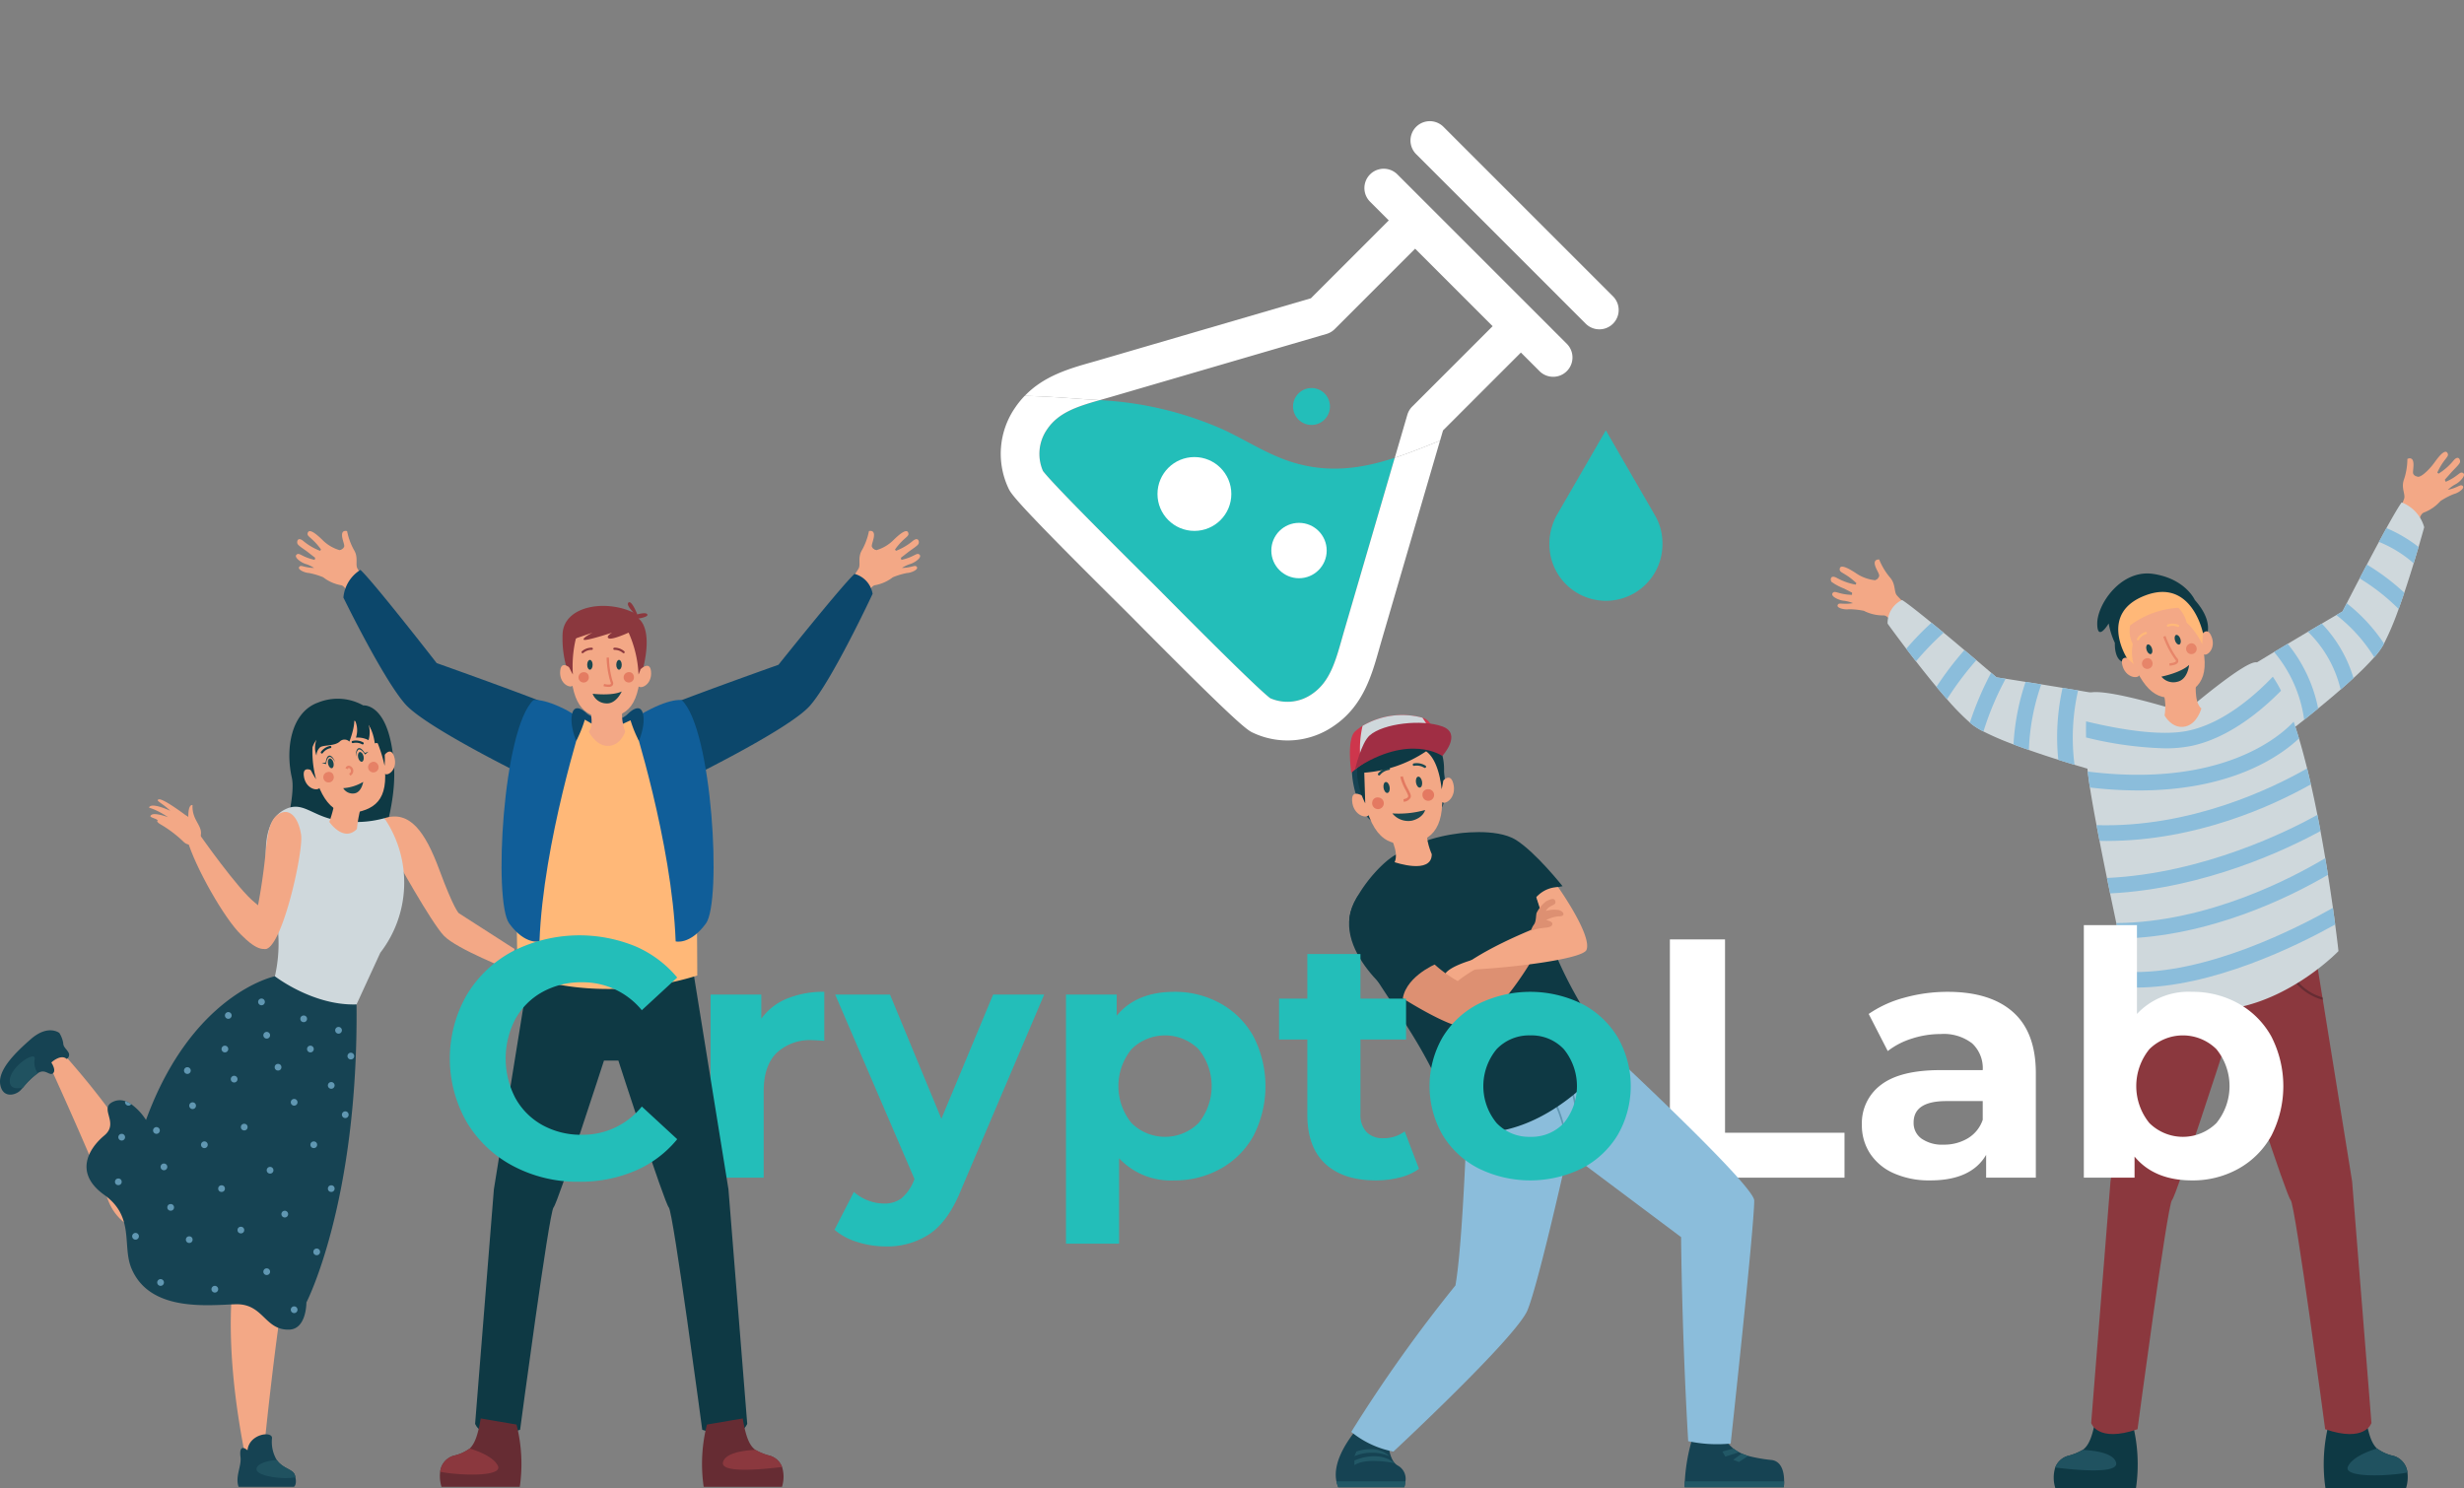 <svg xmlns="http://www.w3.org/2000/svg" width="361.901" height="218.588" viewBox="0 0 361.901 218.588">
    <rect x="0" y="0" width="361.901" height="218.588" fill="#808080" stroke="none"/>
    <defs>
        <style>
            .cls-aboutus-180{fill:#23beb9}.cls-aboutus-181{fill:#0e3944}.cls-aboutus-182{fill:#205260}.cls-aboutus-183{fill:#8b383e}.cls-aboutus-5{fill:#662c33}.cls-aboutus-6{fill:#f3a886}.cls-aboutus-7{fill:#cfd8dc}.cls-aboutus-8{fill:#8bbddb}.cls-aboutus-13,.cls-aboutus-19,.cls-aboutus-25,.cls-aboutus-28,.cls-aboutus-9{fill:#db614d}.cls-aboutus-9{opacity:.49}.cls-aboutus-10{fill:#ffb878}.cls-aboutus-11{fill:#1a4850}.cls-aboutus-14{isolation:isolate}.cls-aboutus-15{fill:#fff}.cls-aboutus-16{fill:#164353}.cls-aboutus-17{fill:#225866}.cls-aboutus-18{fill:#6097b2}.cls-aboutus-19{opacity:.66}.cls-aboutus-23{fill:#dd9072}.cls-aboutus-24{fill:#0c476b}.cls-aboutus-25{opacity:.62}.cls-aboutus-27{fill:#105e99}.cls-aboutus-28{opacity:.55}.cls-aboutus-30{fill:none}
        </style>
    </defs>
    <g id="Group_4617" transform="translate(-858.275 -175.074)">
        <path id="Path_3911" d="M973.866 321.774a14 14 0 0 1 5.475-1v7.2c-.867-.067-1.449-.1-1.75-.1a7.148 7.148 0 0 0-5.25 1.875q-1.9 1.875-1.9 5.625v12.7h-7.8v-26.9h7.449v3.551a8.665 8.665 0 0 1 3.776-2.951z" class="cls-aboutus-180"/>
        <g id="Group_4670">
            <g id="Group_4638">
                <path id="Path_3736" d="M1160.15 393.662H1172a24.137 24.137 0 0 0-.493-9.424l-5.415-.929c-.493 2.977-1.087 4.15-1.91 4.755h-.006a8.292 8.292 0 0 1-2.209.888 2.842 2.842 0 0 0-1.829 1.7 5.044 5.044 0 0 0 .012 3.01z" class="cls-aboutus-181"/>
                <path id="Path_3737" d="M1160.135 390.654c2.921.366 9.337.991 8.946-.7-.325-1.412-3.033-1.793-4.9-1.889h-.006a8.292 8.292 0 0 1-2.209.888 2.842 2.842 0 0 0-1.831 1.701z" class="cls-aboutus-182"/>
            </g>
            <g id="Group_4639">
                <path id="Path_3738" d="M1199.825 393.662h11.846a5.5 5.5 0 0 0 .2-2.281 2.874 2.874 0 0 0-2.017-2.429 6.34 6.34 0 0 1-2.459-1.092c-.7-.66-1.224-1.879-1.666-4.551l-5.415.929a24.246 24.246 0 0 0-.489 9.424z" class="cls-aboutus-181"/>
                <path id="Path_3739" d="M1211.875 391.381a2.874 2.874 0 0 0-2.017-2.429 6.34 6.34 0 0 1-2.459-1.092c-1.5.463-3.6 1.311-4.247 2.6-.904 1.759 6.02 1.48 8.723.921z" class="cls-aboutus-182"/>
            </g>
            <g id="Group_4642">
                <g id="Group_4640">
                    <path id="Path_3740" d="M1206.584 384.116s-.9 2.942-6.8.91c0 0-4.383-32.925-5.06-33.648s-7.632-22.232-7.632-22.232h-2.178s-6.955 21.505-7.632 22.232-5.056 33.648-5.056 33.648c-5.907 2.032-6.809-.91-6.809-.91l2.837-35.5 5.912-36.6 11.834 1.326 11.837-1.322 1.541 9.558.065.375 4.3 26.666z" class="cls-aboutus-183"/>
                </g>
                <g id="Group_4641">
                    <path id="Path_3741" d="M1199.442 321.953a7.812 7.812 0 0 1-5.313-4.772l.33-.1a7.454 7.454 0 0 0 4.918 4.5z" class="cls-aboutus-5"/>
                    <path id="Path_3742" d="M1186.813 325.9a1.582 1.582 0 0 1-1.2.5c.014.883 0 1.816-.05 2.75h-.343a55.021 55.021 0 0 0-.247-7.806l.338-.041c.005.036.243 2.123.293 4.749a1.265 1.265 0 0 0 .961-.384c1.13-1.194.476-4.644.467-4.676l.338-.064c.03.142.697 3.651-.557 4.972z" class="cls-aboutus-5"/>
                </g>
            </g>
            <g id="Group_4643">
                <path id="Path_3743" d="M1218.719 247.635a10.9 10.9 0 0 0-2 1.042 6.214 6.214 0 0 1-2.351 1.656c-.753.214-.817 1.59-.817 1.59s-2.9 1.237-3.43-.636c0 0 1.234-2.713 1.291-3.058.118-.688-.5-1.57-.029-2.778a9.819 9.819 0 0 0 .479-2.961s.631-.339.83.308-.123 1.664.055 1.925a.806.806 0 0 0 .121.143.039.039 0 0 1 .009.013.741.741 0 0 0 .578.239.1.1 0 0 0 .047 0c.753-.163 1.88-1.463 2.326-2.088.619-.87 1.539-2.021 1.908-1.431s-.464.707-1.479 2.887l.176.171a9.021 9.021 0 0 0 2.241-1.974c.682-.777.992-.066.914.282s-.875 1.033-1.361 1.6c-.326.371-.667.756-.871.984l.132.3c1.9-.809 2.063-1.612 2.563-1.279s-.583 1.4-1.184 1.671a5.672 5.672 0 0 0-1.069.791c1.571-.335 1.86-.913 2.2-.561s-.736 1.052-1.279 1.164z" class="cls-aboutus-6"/>
                <path id="Path_3744" d="M1213.408 247.133a2.983 2.983 0 0 0-.533-2.254.741.741 0 0 0 .578.239 1.784 1.784 0 0 1-.045 2.015z" class="cls-aboutus-6"/>
            </g>
            <g id="Group_4644">
                <path id="Path_3745" d="M1129.788 264.572a10.871 10.871 0 0 1 2.245.232 6.2 6.2 0 0 0 2.8.676c.779-.078 1.345 1.179 1.345 1.179s3.148.086 2.956-1.852c0 0-2.145-2.07-2.325-2.37-.363-.6-.11-1.644-.994-2.594a9.806 9.806 0 0 1-1.534-2.578s-.711-.083-.658.592.726 1.5.656 1.811a.805.805 0 0 1-.06.177.035.035 0 0 0 0 .016.74.74 0 0 1-.449.434.1.1 0 0 1-.045.014 6.037 6.037 0 0 1-2.931-1.086c-.9-.582-2.174-1.315-2.3-.63s.691.487 2.437 2.141l-.1.224a9 9 0 0 1-2.81-1.012c-.92-.472-.947.3-.746.6a8.3 8.3 0 0 0 1.854.989c.439.226.9.459 1.172.6l-.014.325c-2.061-.056-2.511-.741-2.854-.248s1.059 1.093 1.716 1.118a5.663 5.663 0 0 1 1.284.344c-1.584.265-2.065-.166-2.251.286s1.06.707 1.606.612z" class="cls-aboutus-6"/>
                <path id="Path_3746" d="M1134.543 262.153a2.983 2.983 0 0 1-.333-2.292.74.74 0 0 1-.449.434 1.785 1.785 0 0 0 .782 1.858z" class="cls-aboutus-6"/>
            </g>
            <g id="Group_4651">
                <g id="Group_4645">
                    <path id="Path_3747" d="M1214.33 252.52s-.315 1.157-.828 2.9c-.206.714-.448 1.524-.714 2.4-.412 1.35-.883 2.841-1.382 4.324-.269.81-.549 1.615-.832 2.393a41.216 41.216 0 0 1-2.146 5.078c-.1.179-.192.348-.284.5a10.782 10.782 0 0 1-1.148 1.51 39.775 39.775 0 0 1-3.048 3.056c-.6.554-1.235 1.121-1.889 1.689-1.071.928-2.192 1.871-3.3 2.777-.695.572-1.386 1.13-2.054 1.661-3.427 2.731-6.264 4.831-6.264 4.831l-5.115-10.45c1.459-.988 4.15-2.645 6.963-4.338.664-.4 1.332-.8 1.995-1.2 1.03-.613 2.041-1.212 2.974-1.771.733-.43 1.419-.837 2.037-1.2.873-.517 1.61-.948 2.136-1.259l.9-.526.622-1.208c.453-.883 1.126-2.182 1.895-3.651.338-.65.7-1.336 1.066-2.032.581-1.107 1.189-2.246 1.775-3.335.38-.705.755-1.391 1.1-2.027.983-1.775 1.807-3.194 2.233-3.761a5.478 5.478 0 0 1 3.308 3.639z" class="cls-aboutus-7"/>
                </g>
                <g id="Group_4646">
                    <path id="Path_3748" d="M1198.755 279.154c-.695.572-1.386 1.13-2.054 1.661a19.479 19.479 0 0 0-4.416-9.957c.664-.4 1.332-.8 1.995-1.2a21.6 21.6 0 0 1 4.475 9.496z" class="cls-aboutus-8"/>
                </g>
                <g id="Group_4647">
                    <path id="Path_3749" d="M1203.948 274.688c-.6.554-1.235 1.121-1.889 1.689a17.478 17.478 0 0 0-4.8-8.493c.733-.43 1.419-.837 2.037-1.2a19.679 19.679 0 0 1 4.652 8.004z" class="cls-aboutus-8"/>
                </g>
                <g id="Group_4648">
                    <path id="Path_3750" d="M1208.428 269.618c-.1.179-.192.348-.284.5a10.782 10.782 0 0 1-1.148 1.51 23.282 23.282 0 0 0-5.569-6.2l.9-.526.622-1.208a25.111 25.111 0 0 1 5.479 5.924z" class="cls-aboutus-8"/>
                </g>
                <g id="Group_4649">
                    <path id="Path_3751" d="M1211.406 262.147c-.269.81-.549 1.615-.832 2.393a29.734 29.734 0 0 0-5.733-4.5c.338-.65.7-1.336 1.066-2.032a32.81 32.81 0 0 1 5.499 4.139z" class="cls-aboutus-8"/>
                </g>
                <g id="Group_4650">
                    <path id="Path_3752" d="M1213.5 255.425c-.206.714-.448 1.524-.714 2.4a17.888 17.888 0 0 0-5.106-3.148c.38-.705.755-1.391 1.1-2.027a20.86 20.86 0 0 1 4.72 2.775z" class="cls-aboutus-8"/>
                </g>
            </g>
            <g id="Group_4658">
                <g id="Group_4652">
                    <path id="Path_3753" d="M1171.11 277.9l-.915 11.6s-3.208-.856-7.225-2.078c-.773-.233-1.574-.48-2.384-.736-1.432-.453-2.9-.938-4.319-1.437-.773-.27-1.528-.54-2.256-.819a41.7 41.7 0 0 1-4.415-1.9 10.75 10.75 0 0 1-1.579-.961c-.132-.1-.27-.215-.416-.343a35.73 35.73 0 0 1-3.358-3.436c-.508-.586-1.03-1.194-1.556-1.821-1.03-1.24-2.059-2.53-3-3.743-.507-.645-.983-1.267-1.427-1.848-1.62-2.133-2.745-3.693-2.745-3.693a3.759 3.759 0 0 1 2.123-3.473c.713.44 2.379 1.753 4.319 3.336.576.471 1.18.965 1.789 1.469 1.029.851 2.077 1.729 3.052 2.553.622.521 1.212 1.02 1.757 1.478l2.169 1.848c.5.426.8.677.8.677s.494.078 1.336.206c.741.115 1.757.275 2.928.462.718.11 1.492.234 2.306.366 1 .165 2.059.334 3.13.513.759.123 1.523.252 2.278.375 3.069.527 5.97 1.044 7.608 1.405z" class="cls-aboutus-7"/>
                </g>
                <g id="Group_4653">
                    <path id="Path_3754" d="M1162.97 287.426c-.773-.233-1.574-.48-2.384-.736a33.114 33.114 0 0 1 .632-10.565c.759.123 1.523.252 2.278.375a31.236 31.236 0 0 0-.526 10.926z" class="cls-aboutus-8"/>
                </g>
                <g id="Group_4654">
                    <path id="Path_3755" d="M1158.088 275.612a32.373 32.373 0 0 0-1.821 9.641c-.773-.27-1.528-.54-2.256-.819a34.332 34.332 0 0 1 1.771-9.188c.718.11 1.492.234 2.306.366z" class="cls-aboutus-8"/>
                </g>
                <g id="Group_4655">
                    <path id="Path_3756" d="M1152.854 274.784a43.047 43.047 0 0 0-3.258 7.751 10.75 10.75 0 0 1-1.579-.961c-.132-.1-.27-.215-.416-.343a46.283 46.283 0 0 1 3.121-7.33c.5.426.8.677.8.677s.49.078 1.332.206z" class="cls-aboutus-8"/>
                </g>
                <g id="Group_4656">
                    <path id="Path_3757" d="M1148.553 272.053a45.312 45.312 0 0 0-4.31 5.742c-.508-.586-1.03-1.194-1.556-1.821a48.047 48.047 0 0 1 4.109-5.4c.622.526 1.212 1.026 1.757 1.479z" class="cls-aboutus-8"/>
                </g>
                <g id="Group_4657">
                    <path id="Path_3758" d="M1143.744 268.022a42.239 42.239 0 0 0-4.059 4.209c-.507-.645-.983-1.267-1.427-1.848a43.477 43.477 0 0 1 3.7-3.83c.573.471 1.177.965 1.786 1.469z" class="cls-aboutus-8"/>
                </g>
            </g>
            <g id="Group_4665">
                <path id="Path_3759" d="M1201.738 314.792s-6.4 6.694-15.108 8.351a88.31 88.31 0 0 1-14.5 1.473s-.389-1.743-.988-4.479c-.151-.7-.32-1.478-.5-2.3-.32-1.478-.677-3.129-1.047-4.877-.161-.746-.321-1.506-.485-2.283-.3-1.423-.609-2.888-.916-4.356-.155-.755-.311-1.515-.462-2.27-.379-1.862-.75-3.706-1.089-5.454q-.233-1.187-.439-2.306c-.4-2.1-.732-3.99-.975-5.532-.141-.915-.251-1.706-.32-2.342-.023-.229-.041-.44-.055-.627-.114-1.588-.174-3.061-.192-4.384-.014-.86-.009-1.651 0-2.365.041-2.521.192-4.063.192-4.063 1.808-1.235 14.267 2.764 14.267 2.764s9.2-7.921 10.642-7.349a5.589 5.589 0 0 1 2.325 2.091 16.031 16.031 0 0 1 1.208 2.059 36.556 36.556 0 0 1 1.862 4.548c.265.787.526 1.611.782 2.462.421 1.4.815 2.882 1.194 4.4.188.768.376 1.551.554 2.338.339 1.482.659 2.987.952 4.488q.24 1.194.457 2.375c.252 1.354.49 2.69.7 3.981.142.832.275 1.651.4 2.443.279 1.761.522 3.4.728 4.859.123.892.233 1.711.329 2.448.324 2.415.484 3.907.484 3.907z" class="cls-aboutus-7"/>
                <g id="Group_4659">
                    <path id="Path_3760" d="M1193.3 276.541c-2.782 2.837-7.683 7.014-13.32 8.14a19.342 19.342 0 0 1-3.724.325 53.794 53.794 0 0 1-11.59-1.6c-.014-.86-.009-1.651 0-2.365 4.933 1.19 10.89 2.192 14.866 1.4 5.312-1.057 10.075-5.349 12.56-7.957a16.031 16.031 0 0 1 1.208 2.057z" class="cls-aboutus-8"/>
                </g>
                <g id="Group_4660">
                    <path id="Path_3761" d="M1195.941 283.551c-2.841 2.663-9.974 7.641-23.527 7.641a61.6 61.6 0 0 1-7.184-.435c-.141-.915-.251-1.706-.32-2.342 19.743 2.448 28.327-5.253 30.249-7.326.265.787.526 1.611.782 2.462z" class="cls-aboutus-8"/>
                </g>
                <g id="Group_4661">
                    <path id="Path_3762" d="M1197.689 290.291c-5.5 3.1-16.742 8.318-30.015 8.318-.343 0-.687-.005-1.03-.014q-.233-1.187-.439-2.306c13.772.4 25.7-5.353 30.93-8.336.188.768.376 1.547.554 2.338z" class="cls-aboutus-8"/>
                </g>
                <g id="Group_4662">
                    <path id="Path_3763" d="M1199.1 297.154c-4.767 2.6-16.911 8.451-30.9 9.165-.155-.755-.311-1.515-.462-2.27 14.235-.663 26.836-7.01 30.908-9.27q.235 1.194.454 2.375z" class="cls-aboutus-8"/>
                </g>
                <g id="Group_4663">
                    <path id="Path_3764" d="M1200.2 303.578c-5.459 3.2-17.346 9.146-30.605 9.38-.161-.746-.321-1.506-.485-2.283 13.456-.119 25.8-6.608 30.692-9.54.143.832.276 1.651.398 2.443z" class="cls-aboutus-8"/>
                </g>
                <g id="Group_4664">
                    <path id="Path_3765" d="M1201.258 310.885c-5.623 3.134-18.055 9.265-29.306 9.265q-.405 0-.81-.013c-.151-.7-.32-1.478-.5-2.3 11.467.536 25.106-6.465 30.286-9.4.124.892.234 1.711.33 2.448z" class="cls-aboutus-8"/>
                </g>
            </g>
            <path id="Path_3766" d="M1180.828 275.1s-.373 3.1.772 4.052c0 0-.58 2.211-2.3 2.631-1.986.486-3.1-1.6-3.1-1.6s.523-3.028-.727-3.819z" class="cls-aboutus-6"/>
            <g id="Group_4669">
                <path id="Path_3767" d="M1182.331 268.524s1.211-2.053-1.687-5.307c0 0-1.373-3.116-6.1-3.834s-8.236 4.442-8.236 7.277 1.678 0 1.678 0a11.805 11.805 0 0 0 .915 2.868s-.175 2.857 1.628 2.861 11.802-3.865 11.802-3.865z" class="cls-aboutus-181"/>
                <path id="Path_3768" d="M1171.477 271.951s-1.88-.933-1.5.768c.438 1.971 2.424 2.158 2.559 1.44s-1.059-2.208-1.059-2.208z" class="cls-aboutus-6"/>
                <path id="Path_3769" d="M1181.374 268.743s.937-1.879 1.662-.293c.839 1.836-.633 3.183-1.174 2.691s-.488-2.398-.488-2.398z" class="cls-aboutus-6"/>
                <path id="Path_3770" d="M1178.573 277.243c-3.126 1.048-5.575-.4-7.628-6.525-1.059-3.159-.1-5.635 3.4-6.809s5.626.269 6.685 3.428c2.205 6.579.77 8.823-2.457 9.906z" class="cls-aboutus-6"/>
                <path id="Path_3771" d="M1180.726 269.868a.781.781 0 1 1-.96-.173.7.7 0 0 1 .96.173z" class="cls-aboutus-9"/>
                <path id="Path_3772" d="M1174.354 272.194a.781.781 0 1 1-.892-.394.7.7 0 0 1 .892.394z" class="cls-aboutus-9"/>
                <g id="Group_4666">
                    <path id="Path_3773" d="M1178.231 267.17a.162.162 0 0 1-.129-.011 1.882 1.882 0 0 0-1.349-.031.168.168 0 0 1-.212-.1.165.165 0 0 1 .1-.212 2.2 2.2 0 0 1 1.617.049.165.165 0 0 1-.024.3z" class="cls-aboutus-10"/>
                </g>
                <g id="Group_4667">
                    <path id="Path_3774" d="M1172.346 269.143a.162.162 0 0 1-.122-.007.164.164 0 0 1-.08-.219 2.206 2.206 0 0 1 1.26-1.014.165.165 0 0 1 .2.11.168.168 0 0 1-.11.206 1.9 1.9 0 0 0-1.056.838.17.17 0 0 1-.092.086z" class="cls-aboutus-10"/>
                </g>
                <path id="Path_3775" d="M1178.517 268.919c.13.388.061.761-.155.834s-.5-.184-.626-.572-.061-.762.155-.834.496.184.626.572z" class="cls-aboutus-11"/>
                <path id="Path_3776" d="M1174.343 270.318c.13.388.061.762-.155.834s-.5-.184-.626-.572-.061-.761.155-.834.496.184.626.572z" class="cls-aboutus-11"/>
                <path id="Path_3777" d="M1175.735 274.471s2.876-.569 4.065-1.725c0 0-.172 2.145-1.734 2.482a2.261 2.261 0 0 1-2.331-.757z" class="cls-aboutus-11"/>
                <g id="Group_4668" opacity="0.49">
                    <path id="Path_3778" d="M1177.666 272.732a3.06 3.06 0 0 1-.741.132l-.018-.35c.358-.019.89-.138.958-.308.024-.059-.028-.16-.141-.278a13.779 13.779 0 0 1-1.722-3.312l.328-.124a13.813 13.813 0 0 0 1.647 3.193.61.61 0 0 1 .214.65.806.806 0 0 1-.525.397z" class="cls-aboutus-13"/>
                </g>
                <path id="Path_3779" d="M1173.437 262.517c-6.989 2.592-2.791 9.187-2.791 9.187l1.014.921a6.082 6.082 0 0 1-.129-2.939 4.3 4.3 0 0 1-.391-2.733 13.01 13.01 0 0 1 7.088-2.592 4.521 4.521 0 0 1 1.2 2.16 10.2 10.2 0 0 1 2.29 3.193l.122-1.621s-1.616-8.093-8.403-5.576z" class="cls-aboutus-10"/>
            </g>
        </g>
        <g id="Group_4671" class="cls-aboutus-14">
            <path id="Path_3780" d="M1103.54 313.074h8.1v28.4h17.548v6.6h-25.648z" class="cls-aboutus-15"/>
            <path id="Path_3781" d="M1153.939 323.749q3.35 2.975 3.35 8.976v15.349h-7.3v-3.349q-2.2 3.75-8.2 3.75a12.73 12.73 0 0 1-5.375-1.051 8 8 0 0 1-3.475-2.9 7.544 7.544 0 0 1-1.2-4.2 7.009 7.009 0 0 1 2.825-5.9q2.825-2.15 8.725-2.15h6.2a4.967 4.967 0 0 0-1.55-3.924 6.826 6.826 0 0 0-4.65-1.375 13.572 13.572 0 0 0-4.225.674 11.2 11.2 0 0 0-3.525 1.826l-2.8-5.451a16.912 16.912 0 0 1 5.275-2.4 23.657 23.657 0 0 1 6.326-.85q6.249 0 9.599 2.975zm-6.65 18.55a5.059 5.059 0 0 0 2.2-2.725v-2.75h-5.35q-4.8 0-4.8 3.151a2.8 2.8 0 0 0 1.174 2.375 5.293 5.293 0 0 0 3.225.875 6.79 6.79 0 0 0 3.551-.925z" class="cls-aboutus-15"/>
            <path id="Path_3782" d="M1187.064 322.5a12.4 12.4 0 0 1 4.825 4.851 15.994 15.994 0 0 1 0 14.549 12.39 12.39 0 0 1-4.825 4.85 13.713 13.713 0 0 1-6.826 1.726q-5.549 0-8.449-3.5v3.1h-7.45v-37.1h7.8v13.049a10.385 10.385 0 0 1 8.1-3.25 13.723 13.723 0 0 1 6.825 1.725zm-3.25 17.55a8.61 8.61 0 0 0 0-10.85 7 7 0 0 0-9.85 0 8.607 8.607 0 0 0 0 10.85 7 7 0 0 0 9.85 0z" class="cls-aboutus-15"/>
        </g>
        <g id="Group_4679">
            <g id="Group_4672">
                <path id="Path_3783" d="M1120.321 392.687a6.653 6.653 0 0 1-.051.858h-14.559c0-.288 0-.575.021-.858a26.708 26.708 0 0 1 1.367-7.112l3.638-1.562a5.819 5.819 0 0 0 2.133 3.854 5.2 5.2 0 0 0 .832.534c.134.072.267.139.406.2a7.185 7.185 0 0 0 .93.344 22.713 22.713 0 0 0 3.495.611c1.552.244 1.788 2.036 1.788 3.131z" class="cls-aboutus-16"/>
                <path id="Path_3784" d="M1120.321 392.687a6.653 6.653 0 0 1-.051.858h-14.559c0-.288 0-.575.021-.858z" class="cls-aboutus-17"/>
                <path id="Path_3785" d="M1113.7 388.4l-2.019.648-.427-.74 1.614-.442a5.2 5.2 0 0 0 .832.534z" class="cls-aboutus-17"/>
                <path id="Path_3786" d="M1115.038 388.946l-1.361.9-.838-.329 1.269-.919a7.185 7.185 0 0 0 .93.348z" class="cls-aboutus-17"/>
            </g>
            <g id="Group_4673">
                <path id="Path_3787" d="M1064.7 392.687a3.639 3.639 0 0 1-.165.858h-9.7a4.337 4.337 0 0 1-.272-.858c-.956-4.64 5.488-10.319 5.488-10.319l2.045 2.729s-.236 4.368 1.5 5.277a2.217 2.217 0 0 1 1.104 2.313z" class="cls-aboutus-16"/>
                <path id="Path_3788" d="M1054.564 392.687h10.136a3.639 3.639 0 0 1-.165.858h-9.7a4.337 4.337 0 0 1-.271-.858z" class="cls-aboutus-17"/>
                <path id="Path_3789" d="M1063.15 390.027s-4.086-.932-5.949.274v-.674s3.437-1.67 5.949.4z" class="cls-aboutus-17"/>
                <path id="Path_3790" d="M1062.34 388.99a6.67 6.67 0 0 0-5.139 0l.289-.68s3.022-1.143 4.85.68z" class="cls-aboutus-17"/>
            </g>
            <path id="Path_3791" d="M1115.927 351.432c.005 3.9-3.458 35.7-3.458 35.7a20.232 20.232 0 0 1-6.239-.35c-.95-16.115-1.043-29.975-1.043-29.975l-16.6-12.441-.041-.031s-.061.283-.175.786c-.822 3.649-4.3 18.932-5.75 22.432-1.65 3.987-19.686 20.757-19.686 20.757a13.887 13.887 0 0 1-6.193-2.889 213.907 213.907 0 0 1 15.3-21.512c.689-3.87 1.182-12.477 1.475-18.911l.015-.3c.2-4.358.293-7.647.293-7.647l-3.042-6.238 19.328-7.1 4.332 5.544s.991.92 2.554 2.39l.216.2c5.805 5.473 18.714 17.838 18.714 19.585z" class="cls-aboutus-8"/>
            <g id="Group_4674">
                <path id="Path_3792" d="M1073.521 345l.015-.3c4.07-2.21 3.387-5.735 3.377-5.771l.252-.052c.01.036.74 3.823-3.644 6.123z" class="cls-aboutus-18"/>
                <path id="Path_3793" d="M1088.29 341.873a21.816 21.816 0 0 1 .3 2.493l-.041-.031s-.061.283-.175.786a18.814 18.814 0 0 0-2.7-9.656l.211-.149a17.434 17.434 0 0 1 2.359 6.265c2.939-2.611.062-7.961.031-8.012l.226-.123c.026.054 3.073 5.719-.211 8.427z" class="cls-aboutus-18"/>
                <path id="Path_3794" d="M1097.217 331.847c-.006.006-.016.006-.021.011a1.118 1.118 0 0 1-.4.067c-1.423 0-3.813-1.994-3.926-2.092l.17-.2c.776.657 2.939 2.235 3.962 2.009z" class="cls-aboutus-18"/>
            </g>
            <path id="Path_3795" d="M1072.14 297.55s5.88-.946 8.825.931 6.814 6.779 6.814 6.779-4.592.607-5.112 3.726c0 0-3.336-7.944-10.527-11.436z" class="cls-aboutus-181"/>
            <path id="Path_3796" d="M1063.3 300.616c-2.487 1.345-6.644 6.392-6.832 9.5-.183 3.028 2.06 5.812 3.572 8.18 4.718 7.386 9.685 13.913 11.8 22.577.013.055 10.792 4.332 23.441-10.873 0 0-7.148-9.617-9.617-17.8-1.005-3.333-2.028-6.873-3.958-9.811a10.506 10.506 0 0 0-9.558-4.831 23.514 23.514 0 0 0-8.848 3.058z" class="cls-aboutus-181"/>
            <path id="Path_3797" d="M1062.253 297.517s1.59 2.718.855 4.213c0 0 5.459 1.884 5.459-1.17 0 0-1.029-2.289-.642-3.768z" class="cls-aboutus-6"/>
            <path id="Path_3798" d="M1074.381 316.129s-3.036.862-3.8 1.937a15.11 15.11 0 0 0-1.448 3.486h5.25l.988-1.817 1.155-2.421z" class="cls-aboutus-6"/>
            <g id="Group_4678">
                <path id="Path_3799" d="M1069.362 294.487s2.132-.894.753-7.306c-.914-4.248-2.23-4.881-3.081-4.918 0 0-1.04-1.568-4.649-.818a6.7 6.7 0 0 0-5.312 4.793c-.907 2.9.906 9.115 3.293 9.733z" class="cls-aboutus-16"/>
                <path id="Path_3800" d="M1069.866 290.154s1.344-1.87 1.851-.027c.588 2.136-1.242 3.337-1.741 2.709s-.11-2.682-.11-2.682z" class="cls-aboutus-6"/>
                <path id="Path_3801" d="M1058.626 292.125s-1.873-1.339-1.761.569c.129 2.211 2.247 2.761 2.519 2.006s-.758-2.575-.758-2.575z" class="cls-aboutus-6"/>
                <path id="Path_3802" d="M1065.7 298.926c3.567-.588 5.2-3.251 4.043-10.24-.594-3.605-2.793-5.514-6.789-4.855s-5.315 3.148-4.72 6.754c1.244 7.515 3.785 8.949 7.466 8.341z" class="cls-aboutus-6"/>
                <path id="Path_3803" d="M1059.832 292.883a.856.856 0 1 0 .841-.661.765.765 0 0 0-.841.661z" class="cls-aboutus-19"/>
                <path id="Path_3804" d="M1067.2 291.867a.856.856 0 1 0 .662-.84.766.766 0 0 0-.662.84z" class="cls-aboutus-19"/>
                <g id="Group_4675">
                    <path id="Path_3805" d="M1060.836 288.989a.18.18 0 0 1-.15-.282 2.422 2.422 0 0 1 1.543-.878.179.179 0 0 1 .2.155.182.182 0 0 1-.155.2 2.082 2.082 0 0 0-1.291.722.181.181 0 0 1-.147.083z" class="cls-aboutus-11"/>
                </g>
                <g id="Group_4676">
                    <path id="Path_3806" d="M1067.553 287.881a.185.185 0 0 1-.109-.036 2.069 2.069 0 0 0-1.453-.27.179.179 0 0 1-.213-.142.182.182 0 0 1 .142-.213 2.417 2.417 0 0 1 1.742.336.181.181 0 0 1-.109.325z" class="cls-aboutus-11"/>
                </g>
                <path id="Path_3807" d="M1061.486 290.829c.073.443.332.769.578.729s.386-.433.313-.876-.332-.769-.578-.729-.386.433-.313.876z" class="cls-aboutus-11"/>
                <path id="Path_3808" d="M1066.25 290.043c.073.443.332.769.578.729s.387-.433.314-.876-.332-.769-.579-.729-.386.433-.313.876z" class="cls-aboutus-11"/>
                <path id="Path_3809" d="M1067.588 294.066a14.5 14.5 0 0 1-4.812.5 3.015 3.015 0 0 0 2.881 1.063c1.694-.429 1.931-1.563 1.931-1.563z" class="cls-aboutus-11"/>
                <path id="Path_3810" d="M1067.734 285.442a18.654 18.654 0 0 1-9.081 3.138l.143 4.5s-4.711-8.681 4.606-10.218 6.606 8.158 6.606 8.158-.289-4.182-2.274-5.578z" class="cls-aboutus-181"/>
                <g id="Group_4677" opacity="0.66">
                    <path id="Path_3811" d="M1064.44 292.857l-.025-.389c.005 0 .543-.042.682-.375.058-.137-.171-.574-.373-.959a7.369 7.369 0 0 1-.778-1.942l.382-.077a7.021 7.021 0 0 0 .741 1.838c.3.572.516.984.388 1.291a1.244 1.244 0 0 1-1.017.613z" class="cls-aboutus-13"/>
                </g>
                <path id="Path_3812" fill="#ce364c" d="M1069.919 285.453c-6.773-2.939-13.166 3.156-13.166 3.156s-.745-4.939.56-6.1a7.794 7.794 0 0 1 1.084-.807 11.435 11.435 0 0 1 8.793-1.2 2.214 2.214 0 0 1 .827.462c1.083 1.123 1.902 4.489 1.902 4.489z"/>
                <path id="Path_3813" d="M1069.1 284.354a16.017 16.017 0 0 0-10.992 2.384 15.018 15.018 0 0 1 .293-5.031 11.435 11.435 0 0 1 8.793-1.2 13.787 13.787 0 0 1 1.906 3.847z" class="cls-aboutus-7"/>
                <path id="Path_3814" fill="#a02e44" d="M1057.313 288.028s.9-3.83 2.117-4.909c2.021-1.795 7.7-2.411 10.685-1.332s0 4.34 0 4.34-4.757-3.408-12.802 1.901z"/>
            </g>
            <path id="Path_3815" d="M1066.1 313.479a18.961 18.961 0 0 0 6.284 5.72s4.953-4.3 11.376-3.913c0 0-5.323 9.6-9.894 10.667-2.4.559-11.087-5.192-11.087-5.192s1.731-6.112 3.321-7.282z" class="cls-aboutus-23"/>
            <path id="Path_3816" d="M1057.535 306.95c2.128-3.463 7.036 1.657 8.707 5.314s2.889 4.432 2.889 4.432-4.9 2.049-4.869 5.725c0 0-11.369-7.913-6.727-15.471z" class="cls-aboutus-181"/>
            <path id="Path_3817" d="M1072.381 317.617s2.988-2.931 12.81-6.756l-1.268-3.99a4.378 4.378 0 0 1 3.2-1.483s5.033 7.107 4.167 9.229c-.544 1.326-11.041 2.718-18.909 3z" class="cls-aboutus-6"/>
            <path id="Path_3818" d="M1083.139 311.818a2.6 2.6 0 0 1 .44-.932c.363-.513.265-1.445.4-1.734a4.956 4.956 0 0 1 1.416-1.7c.513-.23 1.186-.6 1.329.045s-.919.467-1.4 1.4a4.135 4.135 0 0 1 1.871-.141c.827.2 1.062.952.039.927a4.6 4.6 0 0 0-1.866.561s1.063.16.892.65c-.238.679-1.534.262-3.121.924z" class="cls-aboutus-23"/>
        </g>
        <g id="Group_4688">
            <g id="Group_4680">
                <path id="Path_3819" d="M903.645 259.246a10.619 10.619 0 0 1 2.1.63 6.041 6.041 0 0 0 2.542 1.152c.758.067 1.068 1.368 1.068 1.368s2.987.653 3.156-1.23c0 0-1.67-2.362-1.787-2.681-.237-.634.194-1.588-.477-2.654a9.53 9.53 0 0 1-.994-2.737s-.663-.208-.735.445.419 1.564.3 1.846a.763.763 0 0 1-.09.158.049.049 0 0 0-.006.014.717.717 0 0 1-.507.333.093.093 0 0 1-.046.005 5.858 5.858 0 0 1-2.6-1.568c-.748-.717-1.834-1.648-2.079-1.018s.57.59 1.935 2.484l-.137.2a8.8 8.8 0 0 1-2.5-1.476c-.791-.617-.957.117-.819.435s1.021.826 1.588 1.28c.378.3.773.6 1.009.78l-.072.308c-1.955-.427-2.26-1.163-2.676-.755s.811 1.234 1.433 1.378a5.5 5.5 0 0 1 1.162.561c-1.559-.035-1.939-.533-2.2-.136s.894.87 1.432.878z" class="cls-aboutus-6"/>
                <path id="Path_3820" d="M908.617 257.8a2.9 2.9 0 0 1 .1-2.246.717.717 0 0 1-.507.333 1.732 1.732 0 0 0 .407 1.913z" class="cls-aboutus-6"/>
            </g>
            <g id="Group_4681">
                <path id="Path_3821" d="M991.511 259.246a10.619 10.619 0 0 0-2.1.63 6.038 6.038 0 0 1-2.543 1.152c-.757.067-1.068 1.368-1.068 1.368s-2.986.653-3.155-1.23c0 0 1.67-2.362 1.787-2.681.237-.634-.194-1.588.476-2.654a9.5 9.5 0 0 0 .994-2.737s.663-.208.736.445-.419 1.564-.3 1.846a.763.763 0 0 0 .09.158.049.049 0 0 1 .006.014.717.717 0 0 0 .507.333.089.089 0 0 0 .045.005 5.861 5.861 0 0 0 2.6-1.568c.748-.717 1.834-1.648 2.078-1.018s-.57.59-1.934 2.484l.137.2a8.789 8.789 0 0 0 2.5-1.476c.792-.617.958.117.82.435s-1.021.826-1.588 1.28c-.378.3-.774.6-1.009.78l.072.308c1.955-.427 2.26-1.163 2.676-.755s-.812 1.234-1.433 1.378a5.5 5.5 0 0 0-1.162.561c1.558-.035 1.939-.533 2.2-.136s-.894.87-1.432.878z" class="cls-aboutus-6"/>
                <path id="Path_3822" d="M986.538 257.8a2.894 2.894 0 0 0-.1-2.246.717.717 0 0 0 .507.333 1.731 1.731 0 0 1-.407 1.913z" class="cls-aboutus-6"/>
            </g>
            <path id="Path_3823" d="M965.266 349.773l-5.737-35.523-11.488 1.283-11.488-1.283-5.737 35.523-2.756 34.454s.876 2.854 6.607.882c0 0 4.252-31.956 4.909-32.66s7.409-21.576 7.409-21.576h2.115s6.751 20.872 7.408 21.576 4.91 32.66 4.91 32.66c5.73 1.972 6.607-.882 6.607-.882z" class="cls-aboutus-181"/>
            <path id="Path_3824" d="M944.422 279.849c.725.706 4.295 1.98 6.181 0l1.278 1.256s-1.458 3.427-4.015 3.547-4.407-3.05-4.407-3.05z" class="cls-aboutus-24"/>
            <path id="Path_3825" d="M954.533 279.462c4.273-1.84 18.078-6.73 18.078-6.73s9.281-11.627 11.173-13.353a3.655 3.655 0 0 1 2.656 2.928s-5.976 12.8-9.224 16.459-19.7 11.587-19.7 11.587z" class="cls-aboutus-24"/>
            <path id="Path_3826" d="M939.576 279.2c1.271-.8 7.654 3.466 7.654 3.466s8.3-4.406 10.244-3.553c0 0 1.755 2.348 2.46 8.385s.752 30.881.752 30.881a43.329 43.329 0 0 1-13.124 1.973c-8.6 0-13.23-2.466-13.23-2.466s-1.532-34.4 5.244-38.686z" class="cls-aboutus-10"/>
            <path id="Path_3827" d="M944.759 278.553s.919 2.89 0 4c0 0 .954 2 2.67 2.091 1.981.1 2.669-2.091 2.669-2.091s-1.048-2.792 0-3.773z" class="cls-aboutus-6"/>
            <g id="Group_4685">
                <path id="Path_3828" d="M942.468 275.708a15.641 15.641 0 0 1-1.551-7.7c.383-3.978 6.376-4.89 10.416-2.935 0 0-1.2-1.173-.73-1.5s1.278 1.759 1.278 1.759 1.276-.391 1.471 0-1.307.605-1.307.605 2.607 1.445.172 9.139z" class="cls-aboutus-183"/>
                <path id="Path_3829" d="M942.177 273.35s-1.442-1.439-1.62.243c-.205 1.949 1.565 2.735 1.911 2.115s-.291-2.358-.291-2.358z" class="cls-aboutus-6"/>
                <path id="Path_3830" d="M952.275 273.452s1.442-1.439 1.619.243c.206 1.949-1.564 2.734-1.91 2.114s.291-2.357.291-2.357z" class="cls-aboutus-6"/>
                <path id="Path_3831" d="M947.074 280.41c-3.2 0-5.006-2.09-5.006-8.359 0-3.233 1.645-5.216 5.229-5.216s5.094 1.983 5.094 5.216c0 6.736-2.012 8.359-5.317 8.359z" class="cls-aboutus-6"/>
                <path id="Path_3832" d="M951.331 274.287a.758.758 0 1 1-.83-.455.677.677 0 0 1 .83.455z" class="cls-aboutus-25"/>
                <path id="Path_3833" d="M944.75 274.462a.758.758 0 1 1-.7-.638.677.677 0 0 1 .7.638z" class="cls-aboutus-25"/>
                <g id="Group_4682">
                    <path id="Path_3834" d="M949.868 271.034a.157.157 0 0 1-.116-.049 1.828 1.828 0 0 0-1.231-.445.16.16 0 0 1-.011-.32 2.14 2.14 0 0 1 1.473.544.16.16 0 0 1 0 .226.158.158 0 0 1-.115.044z" class="cls-aboutus-183"/>
                </g>
                <g id="Group_4683">
                    <path id="Path_3835" d="M943.843 271.034a.156.156 0 0 1-.11-.044.161.161 0 0 1-.006-.226 2.144 2.144 0 0 1 1.473-.544.16.16 0 0 1 .154.165.163.163 0 0 1-.164.155 1.845 1.845 0 0 0-1.231.445.16.16 0 0 1-.116.049z" class="cls-aboutus-183"/>
                </g>
                <path id="Path_3836" d="M949.591 272.732c0 .4-.179.72-.4.72s-.4-.323-.4-.72.179-.719.4-.719.4.322.4.719z" class="cls-aboutus-11"/>
                <path id="Path_3837" d="M945.318 272.732c0 .4-.179.72-.4.72s-.4-.322-.4-.72.179-.719.4-.719.4.322.4.719z" class="cls-aboutus-11"/>
                <path id="Path_3838" d="M945.318 276.984s2.822.363 4.273-.334c0 0-.82 1.921-2.361 1.749a2.192 2.192 0 0 1-1.912-1.415z" class="cls-aboutus-11"/>
                <path id="Path_3839" d="M952.058 274.162a16.862 16.862 0 0 0-1.455-6.155s-2.388 1.1-2.914.843.5-.843.5-.843-3.941 1.3-4.178 1.039 1.306-1.039 1.306-1.039l-2.455.843a17.563 17.563 0 0 0-.443 5.312 10.215 10.215 0 0 1-1.186-3.077c-.13-1.257.423-4.841 4.12-5.1s5.775.578 6.691 2.276a7.105 7.105 0 0 1 .014 5.901z" class="cls-aboutus-183"/>
                <g id="Group_4684" opacity="0.62">
                    <path id="Path_3840" d="M947.631 275.978a2.93 2.93 0 0 1-.722-.107l.091-.327c.336.093.862.148.977.012.04-.047.024-.156-.044-.3a13.383 13.383 0 0 1-.562-3.579l.34-.013a13.37 13.37 0 0 0 .53 3.447.589.589 0 0 1 0 .663.779.779 0 0 1-.61.204z" class="cls-aboutus-13"/>
                </g>
            </g>
            <path id="Path_3841" d="M951.172 280.765s5.791 17.977 6.342 32.6c0 0 2.091.575 4.444-2.63s.953-28.59-3.555-32.817c-.003.004-2.046-.462-7.231 2.847z" class="cls-aboutus-27"/>
            <path id="Path_3842" d="M952.116 283.909s1.036-2.409.576-4.06-2.089 0-2.089 0a17.758 17.758 0 0 0 1.513 4.06z" class="cls-aboutus-24"/>
            <path id="Path_3843" d="M940.492 279.213c-4.273-1.839-18.079-6.729-18.079-6.729s-9.3-11.967-11.2-13.693a5.322 5.322 0 0 0-2.5 4.068s5.845 11.995 9.093 15.659 19.7 11.586 19.7 11.586z" class="cls-aboutus-24"/>
            <path id="Path_3844" d="M943.853 280.765s-5.791 17.977-6.343 32.6c0 0-2.09.575-4.443-2.63s-.954-28.59 3.555-32.817c0 .004 2.045-.462 7.231 2.847z" class="cls-aboutus-27"/>
            <path id="Path_3845" d="M942.909 283.909s-1.037-2.409-.576-4.06 2.089 0 2.089 0a17.761 17.761 0 0 1-1.513 4.06z" class="cls-aboutus-24"/>
            <g id="Group_4686">
                <path id="Path_3846" d="M973.13 393.491h-11.5a23.423 23.423 0 0 1 .478-9.146l5.256-.9c.478 2.889 1.055 4.028 1.854 4.615h.005a8.07 8.07 0 0 0 2.145.863 2.756 2.756 0 0 1 1.775 1.651 4.886 4.886 0 0 1-.013 2.917z" class="cls-aboutus-5"/>
                <path id="Path_3847" d="M973.145 390.572c-2.835.355-9.063.962-8.683-.68.316-1.371 2.944-1.741 4.758-1.834h.005a8.07 8.07 0 0 0 2.145.863 2.756 2.756 0 0 1 1.775 1.651z" class="cls-aboutus-183"/>
            </g>
            <g id="Group_4687">
                <path id="Path_3848" d="M934.622 393.491h-11.5a5.328 5.328 0 0 1-.2-2.214 2.784 2.784 0 0 1 1.957-2.356 6.186 6.186 0 0 0 2.387-1.061c.68-.641 1.188-1.824 1.617-4.417l5.256.9a23.532 23.532 0 0 1 .483 9.148z" class="cls-aboutus-5"/>
                <path id="Path_3849" d="M922.927 391.277a2.784 2.784 0 0 1 1.957-2.356 6.186 6.186 0 0 0 2.387-1.061c1.454.449 3.49 1.273 4.122 2.52.877 1.711-5.843 1.44-8.466.897z" class="cls-aboutus-183"/>
            </g>
        </g>
        <g id="Group_4697">
            <path id="Path_3850" d="M911.623 278.7a7.66 7.66 0 0 0-6.634-.42c-3.939 1.411-4.824 6.717-3.854 11.023s-4.453 19.007-4.453 19.007 2.819 3.965 12.672 2.447c0 0 7.347-13.351 6.8-22.937s-4.531-9.12-4.531-9.12z" class="cls-aboutus-181"/>
            <path id="Path_3851" d="M914.733 295.268c3.7-1.184 5.969 1.9 8.091 7.638s2.835 6.314 2.835 6.314l8.19 5.261-.681 3.067s-7.794-3.052-9.678-4.993-7.306-11.773-7.306-11.773z" class="cls-aboutus-6"/>
            <path id="Path_3852" d="M896.685 332.341a104.352 104.352 0 0 0-1.341 20.384s-6.331 9.336-1.107 35.972h2.741s2.239-22.662 3.952-28.8 8.038-8.025 8.381-26.7z" class="cls-aboutus-6"/>
            <path id="Path_3853" d="M884.16 356.266c-1.593-5.248-5.686-14.039-16.186-25.954a1.562 1.562 0 0 0-1.473.195c-.894.546-.894 1.188-.894 1.188s5.266 11.474 8.623 19.881a7.445 7.445 0 0 0 6.913 4.69z" class="cls-aboutus-6"/>
            <path id="Path_3854" d="M903.276 366.414s.036 3.916-2.533 3.983c-3.628.1-3.762-3.854-7.873-3.726s-12.59 1.156-15.288-5.267c-1.393-3.32.514-7.58-3.983-10.792s-2.312-6.809 0-8.736-1-4.029 1.414-5.01a2.352 2.352 0 0 1 1.665-.031 3.875 3.875 0 0 1 .873.442 8.442 8.442 0 0 1 2.169 2.322c6.809-18.649 18.931-21.11 18.931-21.11l11.99 4.137c.287 29.014-7.365 43.788-7.365 43.788z" class="cls-aboutus-16"/>
            <path id="Path_3855" d="M914.733 295.268a15.7 15.7 0 0 1-6.775.34c-3.979-.605-5.272-3.1-8.069-1.494-4.2 2.413-2.234 10.721-1.18 15.041a21.606 21.606 0 0 1-.057 9.335s5.591 4.349 11.989 4.133l3.491-7.592a16.849 16.849 0 0 0 .601-19.763z" class="cls-aboutus-7"/>
            <path id="Path_3856" d="M907.629 288.3a17.154 17.154 0 0 1-.988 7.506s2.075 3.065 4.056 1.048a19.811 19.811 0 0 1 2.407-7.677c1.49-2.73-5.475-.877-5.475-.877z" class="cls-aboutus-6"/>
            <g id="Group_4692">
                <path id="Path_3857" d="M904.448 288.433s-1.751-1.108-1.553.6c.229 1.98 2.16 2.365 2.366 1.673s-.813-2.273-.813-2.273z" class="cls-aboutus-6"/>
                <path id="Path_3858" d="M914.493 286.29s1.112-1.749 1.662-.119c.637 1.889-.945 3.062-1.427 2.523s-.235-2.404-.235-2.404z" class="cls-aboutus-6"/>
                <path id="Path_3859" d="M910.878 294.352c-3.176.711-5.433-.962-6.826-7.184-.719-3.209.473-5.543 4.03-6.34s5.5.836 6.215 4.046c1.497 6.685-.139 8.743-3.419 9.478z" class="cls-aboutus-6"/>
                <path id="Path_3860" d="M913.742 287.329a.77.77 0 1 1-.925-.268.69.69 0 0 1 .925.268z" class="cls-aboutus-28"/>
                <path id="Path_3861" d="M907.249 288.965a.771.771 0 1 1-.836-.478.69.69 0 0 1 .836.478z" class="cls-aboutus-28"/>
                <g id="Group_4689">
                    <path id="Path_3862" d="M911.531 284.429a.158.158 0 0 1-.09-.027 1.868 1.868 0 0 0-1.321-.168.163.163 0 0 1-.081-.315 2.17 2.17 0 0 1 1.582.213.162.162 0 0 1-.09.3z" class="cls-aboutus-181"/>
                </g>
                <g id="Group_4690">
                    <path id="Path_3863" d="M905.551 285.768a.158.158 0 0 1-.083-.023.163.163 0 0 1-.056-.223 2.174 2.174 0 0 1 1.341-.867.165.165 0 0 1 .19.129.162.162 0 0 1-.129.19 1.879 1.879 0 0 0-1.123.716.165.165 0 0 1-.14.078z" class="cls-aboutus-181"/>
                </g>
                <path id="Path_3864" d="M911.67 286.172c.088.394-.018.754-.237.8s-.468-.231-.557-.625.018-.754.237-.8.469.23.557.625z" class="cls-aboutus-11"/>
                <path id="Path_3865" d="M907.258 287.122c.088.394-.018.754-.237.8s-.469-.23-.557-.625.018-.754.237-.8.468.23.557.625z" class="cls-aboutus-11"/>
                <path id="Path_3866" d="M908.684 290.857a6.594 6.594 0 0 0 2.939-.925s-.247 1.593-1.357 1.7a1.624 1.624 0 0 1-1.582-.775z" class="cls-aboutus-11"/>
                <path id="Path_3867" d="M910.558 286.215s.072-1.036.469-1.052.873.752.873.752l.5-.425-.547.2s-.488-.8-.866-.72c-.54.118-.429 1.245-.429 1.245z" class="cls-aboutus-11"/>
                <path id="Path_3868" d="M907.5 287.025s-.507-.907-.872-.752-.469 1.052-.469 1.052l-.631-.173.58-.052s.1-.934.476-1.02c.538-.122.916.945.916.945z" class="cls-aboutus-11"/>
                <g id="Group_4691" opacity="0.55">
                    <path id="Path_3869" d="M909.713 289.017l-.163-.31a.407.407 0 0 0 .259-.461.433.433 0 0 0-.3-.345c-.063 0-.118.051-.16.164l-.329-.123a.5.5 0 0 1 .516-.391.771.771 0 0 1 .62.624.759.759 0 0 1-.443.842z" class="cls-aboutus-13"/>
                </g>
                <path id="Path_3870" d="M904.7 289.553a15.6 15.6 0 0 1-.4-6.152s2.763-3.847 8.1-1.945a21.518 21.518 0 0 1 2.365 6.11 13.942 13.942 0 0 0-.332-4.131c-.53-2.851-3.06-4.623-6.529-4.052s-7.183 4.017-3.204 10.17z" class="cls-aboutus-181"/>
            </g>
            <path id="Path_3871" d="M910.291 280.656s.211.941-.7 3.363a1 1 0 0 0-1.429 0c-.77.688-2.336.458-2.87.83a1.646 1.646 0 0 0-.534 1.221 3.367 3.367 0 0 1 0-2.327 4.663 4.663 0 0 0-.9 2.955s-1.411-.228-1.346-2.555 3.371-6.091 7.081-5.847 4.594 6.119 4.594 6.119a1.08 1.08 0 0 0-.868-.148 7.7 7.7 0 0 0-.916-2.811 4.168 4.168 0 0 1 0 2.351 3.358 3.358 0 0 0-1.848-.372 3.476 3.476 0 0 0-.264-2.779z" class="cls-aboutus-181"/>
            <path id="Path_3872" d="M898.947 294.856c1.806-1.424 3.212.387 3.557 2.891s-2.921 17.279-5.439 16.734c-.972-.21-1.368-4.08-1.368-4.08a88.815 88.815 0 0 0 1.622-10.406c.293-2.874.687-4.395 1.628-5.139z" class="cls-aboutus-6"/>
            <path id="Path_3873" d="M893.693 312.393c-2.431-2.317-6.789-10-7.9-13.918l1.846-.742s5.555 7.947 8.087 9.951 3.423 4.236 2.292 6.147-3.813-.95-4.325-1.438z" class="cls-aboutus-6"/>
            <g id="Group_4693">
                <path id="Path_3874" d="M886.554 293.348c-.127 2.514 1.921 3.109 1.012 5.039a1.313 1.313 0 0 1-.769.714 1.557 1.557 0 0 1-1.608-.413 17.812 17.812 0 0 0-3.28-2.484c-.912-.526-.4-.669-.4-.669-.089-.041-.175-.076-.261-.111-.65-.272-1.169-.375-.7-.664.53-.33 2.411.357 2.411.357-2.448-1.63-3.112-1.232-2.665-1.579.61-.474 2.937.617 3.006.65-1.293-1.223-2.23-1.5-1.717-1.684s3.078 1.666 4.011 2.361c.211.156.34.256.34.256-.025-2.054.62-1.773.62-1.773z" class="cls-aboutus-6"/>
                <path id="Path_3875" d="M885.6 294.865c.211.156.34.256.34.256a1.7 1.7 0 0 0 .129 1.691 1.521 1.521 0 0 1-.469-1.947z" class="cls-aboutus-6"/>
                <path id="Path_3876" d="M883.456 296.308a5.843 5.843 0 0 0-1.942-.773c-.089-.041-.175-.076-.261-.111.331-.435 1.957.706 2.203.884z" class="cls-aboutus-6"/>
            </g>
            <g id="Group_4694">
                <path id="Path_3877" d="M893.159 333.6a.494.494 0 1 1-.494-.494.494.494 0 0 1 .494.494z" class="cls-aboutus-18"/>
                <path id="Path_3878" d="M901.972 337a.494.494 0 1 1-.494-.494.494.494 0 0 1 .494.494z" class="cls-aboutus-18"/>
                <path id="Path_3879" d="M909.481 338.826a.494.494 0 1 1-.494-.494.494.494 0 0 1 .494.494z" class="cls-aboutus-18"/>
                <path id="Path_3880" d="M897.943 327.153a.494.494 0 1 1-.494-.494.494.494 0 0 1 .494.494z" class="cls-aboutus-18"/>
                <circle id="Ellipse_238" cx=".494" cy=".494" r=".494" class="cls-aboutus-18" transform="translate(898.619 331.353)"/>
                <path id="Path_3881" d="M907.421 334.522a.494.494 0 1 1-.494-.494.494.494 0 0 1 .494.494z" class="cls-aboutus-18"/>
                <path id="Path_3882" d="M908.493 326.425a.494.494 0 1 1-.494-.494.494.494 0 0 1 .494.494z" class="cls-aboutus-18"/>
                <circle id="Ellipse_239" cx=".494" cy=".494" r=".494" class="cls-aboutus-18" transform="translate(902.385 324.246)"/>
                <path id="Path_3883" d="M888.788 343.239a.494.494 0 1 1-.494-.494.495.495 0 0 1 .494.494z" class="cls-aboutus-18"/>
                <path id="Path_3884" d="M881.748 341.139a.495.495 0 1 1-.495-.494.495.495 0 0 1 .495.494z" class="cls-aboutus-18"/>
                <path id="Path_3885" d="M877.551 337.277a.5.5 0 0 1-.909-.273.367.367 0 0 1 .036-.169 3.875 3.875 0 0 1 .873.442z" class="cls-aboutus-18"/>
                <circle id="Ellipse_240" cx=".494" cy=".494" r=".494" class="cls-aboutus-18" transform="translate(890.322 349.188)"/>
                <path id="Path_3886" d="M878.675 356.684a.494.494 0 1 1-.494-.494.494.494 0 0 1 .494.494z" class="cls-aboutus-18"/>
                <circle id="Ellipse_241" cx=".494" cy=".494" r=".494" class="cls-aboutus-18" transform="translate(882.849 351.945)"/>
                <circle id="Ellipse_242" cx=".494" cy=".494" r=".494" class="cls-aboutus-18" transform="translate(875.161 348.19)"/>
                <path id="Path_3887" d="M882.355 363.471a.494.494 0 1 1-.494-.494.494.494 0 0 1 .494.494z" class="cls-aboutus-18"/>
                <path id="Path_3888" d="M887.058 337.5a.494.494 0 1 1-.494-.494.494.494 0 0 1 .494.494z" class="cls-aboutus-18"/>
                <path id="Path_3889" d="M891.8 329.177a.494.494 0 1 1-.494-.494.494.494 0 0 1 .494.494z" class="cls-aboutus-18"/>
                <path id="Path_3890" d="M897.176 322.253a.494.494 0 1 1-.494-.494.494.494 0 0 1 .494.494z" class="cls-aboutus-18"/>
                <path id="Path_3891" d="M886.29 332.341a.494.494 0 1 1-.494-.494.494.494 0 0 1 .494.494z" class="cls-aboutus-18"/>
                <path id="Path_3892" d="M892.3 324.246a.494.494 0 1 1-.494-.494.494.494 0 0 1 .494.494z" class="cls-aboutus-18"/>
                <path id="Path_3893" d="M882.849 346.49a.494.494 0 1 1-.494-.494.494.494 0 0 1 .494.494z" class="cls-aboutus-18"/>
                <path id="Path_3894" d="M876.643 342.127a.494.494 0 1 1-.494-.494.494.494 0 0 1 .494.494z" class="cls-aboutus-18"/>
                <circle id="Ellipse_243" cx=".494" cy=".494" r=".494" class="cls-aboutus-18" transform="translate(893.653 340.151)"/>
                <circle id="Ellipse_244" cx=".494" cy=".494" r=".494" class="cls-aboutus-18" transform="translate(903.867 342.745)"/>
                <path id="Path_3895" d="M904.361 329.177a.494.494 0 1 1-.494-.494.494.494 0 0 1 .494.494z" class="cls-aboutus-18"/>
                <path id="Path_3896" d="M910.3 330.213a.494.494 0 1 1-.494-.494.494.494 0 0 1 .494.494z" class="cls-aboutus-18"/>
                <path id="Path_3897" d="M898.437 346.984a.494.494 0 1 1-.494-.494.494.494 0 0 1 .494.494z" class="cls-aboutus-18"/>
                <circle id="Ellipse_245" cx=".494" cy=".494" r=".494" class="cls-aboutus-18" transform="translate(893.159 355.278)"/>
                <circle id="Ellipse_246" cx=".494" cy=".494" r=".494" class="cls-aboutus-18" transform="translate(885.576 356.684)"/>
                <circle id="Ellipse_247" cx=".494" cy=".494" r=".494" class="cls-aboutus-18" transform="translate(906.433 349.188)"/>
                <path id="Path_3898" d="M900.595 353.428a.494.494 0 1 1-.494-.494.494.494 0 0 1 .494.494z" class="cls-aboutus-18"/>
                <path id="Path_3899" d="M890.322 364.459a.494.494 0 1 1-.494-.494.495.495 0 0 1 .494.494z" class="cls-aboutus-18"/>
                <circle id="Ellipse_248" cx=".494" cy=".494" r=".494" class="cls-aboutus-18" transform="translate(896.955 361.393)"/>
                <circle id="Ellipse_249" cx=".494" cy=".494" r=".494" class="cls-aboutus-18" transform="translate(904.297 358.482)"/>
                <path id="Path_3900" d="M901.972 367.475a.494.494 0 1 1-.494-.494.495.495 0 0 1 .494.494z" class="cls-aboutus-18"/>
            </g>
            <g id="Group_4695">
                <path id="Path_3901" d="M901.432 393.491h-8.115c-.529-1.511.447-3.027.283-4.358-.283-2.25 1.028-1.007 1.028-1.007.231-2.42 3.633-2.878 3.6-1.8a5.2 5.2 0 0 0 .7 3.227c.915 1.32 2.415 1.31 2.672 2.256.026.092.046.185.062.267.253 1.184-.23 1.415-.23 1.415z" class="cls-aboutus-16"/>
                <path id="Path_3902" d="M901.663 392.078c-1.681.391-5.555-.118-5.709-1.1-.149-.945 1.937-1.387 2.975-1.428.915 1.32 2.415 1.31 2.672 2.256.026.094.046.194.062.272z" class="cls-aboutus-182"/>
            </g>
            <g id="Group_4696">
                <path id="Path_3903" d="M868.075 330.637c-.863-.786-2.266.514-2.266.514s.755 1.12.267 1.573-1.054-.581-2.015-.129a1.767 1.767 0 0 0-.236.134 11.094 11.094 0 0 0-2.163 2.1c-.129.143-.252.277-.365.4-.735.771-2.631 1.223-2.986-.832s1.958-4.466 4.5-6.681 4.178-.9 4.178-.9a3.993 3.993 0 0 1 .575 1.511c0 .575.514.863.8 1.413a.7.7 0 0 1-.289.897z" class="cls-aboutus-16"/>
                <path id="Path_3904" d="M863.825 332.729a11.094 11.094 0 0 0-2.163 2.1c-.951.226-1.8.159-1.938-.735-.323-2.159 3.983-4.9 3.639-3.387a2.7 2.7 0 0 0 .462 2.022z" class="cls-aboutus-182"/>
            </g>
        </g>
        <g id="Group_4698" class="cls-aboutus-14">
            <path id="Path_3905" d="M933.617 346.35a17.366 17.366 0 0 1-6.8-6.451 18.811 18.811 0 0 1 0-18.65 17.363 17.363 0 0 1 6.8-6.45 21.706 21.706 0 0 1 17.949-.725 16.494 16.494 0 0 1 6.176 4.6l-5.2 4.8a11.18 11.18 0 0 0-8.8-4.1 11.7 11.7 0 0 0-5.8 1.425 10.134 10.134 0 0 0-3.974 3.975 12.516 12.516 0 0 0 0 11.6 10.144 10.144 0 0 0 3.974 3.976 11.7 11.7 0 0 0 5.8 1.424 11.123 11.123 0 0 0 8.8-4.15l5.2 4.8a16.211 16.211 0 0 1-6.2 4.65 20.581 20.581 0 0 1-8.25 1.6 20.113 20.113 0 0 1-9.675-2.324z" class="cls-aboutus-180"/>
            <path id="Path_3907" d="M1011.641 321.174l-12.15 28.551q-1.85 4.648-4.575 6.549a11.206 11.206 0 0 1-6.575 1.9 13.667 13.667 0 0 1-4.15-.65 9.173 9.173 0 0 1-3.35-1.8l2.85-5.551a6.7 6.7 0 0 0 2.075 1.25 6.443 6.443 0 0 0 2.325.45 4.138 4.138 0 0 0 2.6-.774 6.6 6.6 0 0 0 1.8-2.576l.1-.25-11.65-27.1h8.05l7.55 18.25 7.6-18.25z" class="cls-aboutus-180"/>
            <path id="Path_3908" d="M1037.565 322.5a12.4 12.4 0 0 1 4.826 4.851 15.994 15.994 0 0 1 0 14.549 12.386 12.386 0 0 1-4.826 4.85 13.706 13.706 0 0 1-6.825 1.726 10.384 10.384 0 0 1-8.1-3.25v12.549h-7.8v-36.6h7.449v3.1q2.9-3.5 8.45-3.5a13.716 13.716 0 0 1 6.826 1.725zm-3.25 17.55a8.607 8.607 0 0 0 0-10.85 7 7 0 0 0-9.849 0 8.6 8.6 0 0 0 0 10.85 7 7 0 0 0 9.849 0z" class="cls-aboutus-180"/>
            <path id="Path_3909" d="M1066.69 346.774a7.978 7.978 0 0 1-2.825 1.275 14.3 14.3 0 0 1-3.525.426q-4.8 0-7.425-2.451t-2.625-7.2v-11.05h-4.15v-6h4.15v-6.549h7.8v6.549h6.7v6h-6.7v10.951a3.678 3.678 0 0 0 .875 2.625 3.24 3.24 0 0 0 2.475.924 5.012 5.012 0 0 0 3.15-1z" class="cls-aboutus-180"/>
            <path id="Path_3910" d="M1075.415 346.7a13.182 13.182 0 0 1-5.275-4.925 14.4 14.4 0 0 1 0-14.3 13.184 13.184 0 0 1 5.275-4.926 17.211 17.211 0 0 1 15.225 0 13.233 13.233 0 0 1 5.25 4.926 14.4 14.4 0 0 1 0 14.3 13.231 13.231 0 0 1-5.25 4.925 17.2 17.2 0 0 1-15.225 0zm12.55-6.65a8.607 8.607 0 0 0 0-10.85 6.5 6.5 0 0 0-4.925-2.025 6.581 6.581 0 0 0-4.95 2.025 8.521 8.521 0 0 0 0 10.85 6.577 6.577 0 0 0 4.95 2.025 6.5 6.5 0 0 0 4.925-2.026z" class="cls-aboutus-180"/>
        </g>
        <g id="Group_1">
            <g id="Group_3">
                <path id="Rectangle_1" d="M0 0H136V136H0z" class="cls-aboutus-30" transform="translate(991.392 175.074)"/>
                <g id="Group_2">
                    <path id="Path_1" d="M1101.3 250.692l-7.168-12.4-7.244 12.531a8.336 8.336 0 0 0-.636 1.525 8.158 8.158 0 0 0-.407 2.542v.28a8.3 8.3 0 1 0 16.6-.28 8.068 8.068 0 0 0-1.145-4.198z" class="cls-aboutus-180"/>
                    <g id="Group_1-2">
                        <path id="Path_2" d="M1047.874 242.906c5.513 1.764 10.442.987 15.258-.587l1.843-6.307a2.828 2.828 0 0 1 .717-1.211l11.81-11.81-11.384-11.384-11.81 11.81a2.845 2.845 0 0 1-1.211.717l-15.345 4.484-16.256 4.749c-.415.121-.831.239-1.246.357l-.458.13a51.071 51.071 0 0 1 18.346 4.412c3.249 1.542 6.306 3.543 9.736 4.64z" class="cls-aboutus-30"/>
                        <path id="Path_3" d="M1095.188 218.608l-24.935-24.934a2.838 2.838 0 0 0-4.013 4.013l24.935 24.935a2.837 2.837 0 0 0 4.012-4.013z" class="cls-aboutus-15"/>
                        <path id="Path_4" d="M1063.5 200.677a2.837 2.837 0 0 0-4.012 4.012l2.763 2.763-11.437 11.439-18.586 5.43-12.321 3.6c-.4.117-.8.23-1.2.344-3.359.95-7.1 2.016-9.926 4.965 3.893.079 7.807.443 9.4.524q.807.042 1.613.1l.458-.13c.416-.118.832-.236 1.246-.357l16.256-4.749 15.348-4.484a2.844 2.844 0 0 0 1.211-.717l11.81-11.81 11.381 11.385-11.81 11.81a2.828 2.828 0 0 0-.717 1.211l-1.843 6.307c2.224-.727 4.425-1.622 6.648-2.518l.438-1.5 11.439-11.439 2.763 2.763a2.838 2.838 0 0 0 4.013-4.013z" class="cls-aboutus-15"/>
                        <path id="Path_5" d="M1012.1 238.1a6.3 6.3 0 0 0-.64 6.157c.528.732 3.278 3.789 15.411 15.811.5.5.865.853 1.033 1.025l.041.04.031.031.041.041.01.01 1.015 1.023c12.024 12.133 15.079 14.884 15.811 15.411a6.3 6.3 0 0 0 6.156-.64c2.563-1.743 3.4-4.711 4.376-8.147.118-.416.236-.833.357-1.248l2.806-9.6 4.585-15.693c-4.816 1.574-9.746 2.351-15.258.587-3.429-1.1-6.486-3.1-9.74-4.641a51.072 51.072 0 0 0-18.346-4.412c-3.242.92-6.025 1.797-7.689 4.245z" class="cls-aboutus-180"/>
                        <path id="Path_6" d="M1058.547 258.012l-2.806 9.6c-.122.415-.239.832-.357 1.248-.973 3.436-1.813 6.4-4.376 8.147a6.3 6.3 0 0 1-6.157.64c-.732-.528-3.787-3.278-15.811-15.411l-1.015-1.023-.01-.01-.041-.041-.031-.031-.041-.04c-.168-.173-.531-.528-1.033-1.025-12.133-12.022-14.884-15.079-15.411-15.811a6.3 6.3 0 0 1 .64-6.156c1.665-2.449 4.449-3.325 7.689-4.247-.537-.038-1.075-.073-1.613-.1-1.593-.081-5.508-.445-9.4-.524a12.833 12.833 0 0 0-1.368 1.68 11.921 11.921 0 0 0-.933 12.06c.482.921 2.144 3 16.4 17.13l.948.94c.039.042.081.083.122.123s.081.083.123.122l.94.948c1.8 1.818 3.405 3.43 4.837 4.862 9.8 9.8 11.489 11.122 12.293 11.542a11.921 11.921 0 0 0 12.06-.933c4.27-2.9 5.532-7.361 6.645-11.293q.17-.6.344-1.2l2.138-7.32 6.456-22.087c-2.222.9-4.423 1.792-6.648 2.518z" class="cls-aboutus-15"/>
                        <circle id="Ellipse_1" cx="5.423" cy="5.423" r="5.423" class="cls-aboutus-15" transform="translate(1028.281 242.217)"/>
                        <circle id="Ellipse_2" cx="4.067" cy="4.067" r="4.067" class="cls-aboutus-15" transform="translate(1045 251.882)"/>
                        <circle id="Ellipse_3" cx="2.711" cy="2.711" r="2.711" class="cls-aboutus-180" transform="translate(1048.191 232.077)"/>
                    </g>
                </g>
            </g>
        </g>
    </g>
</svg>
